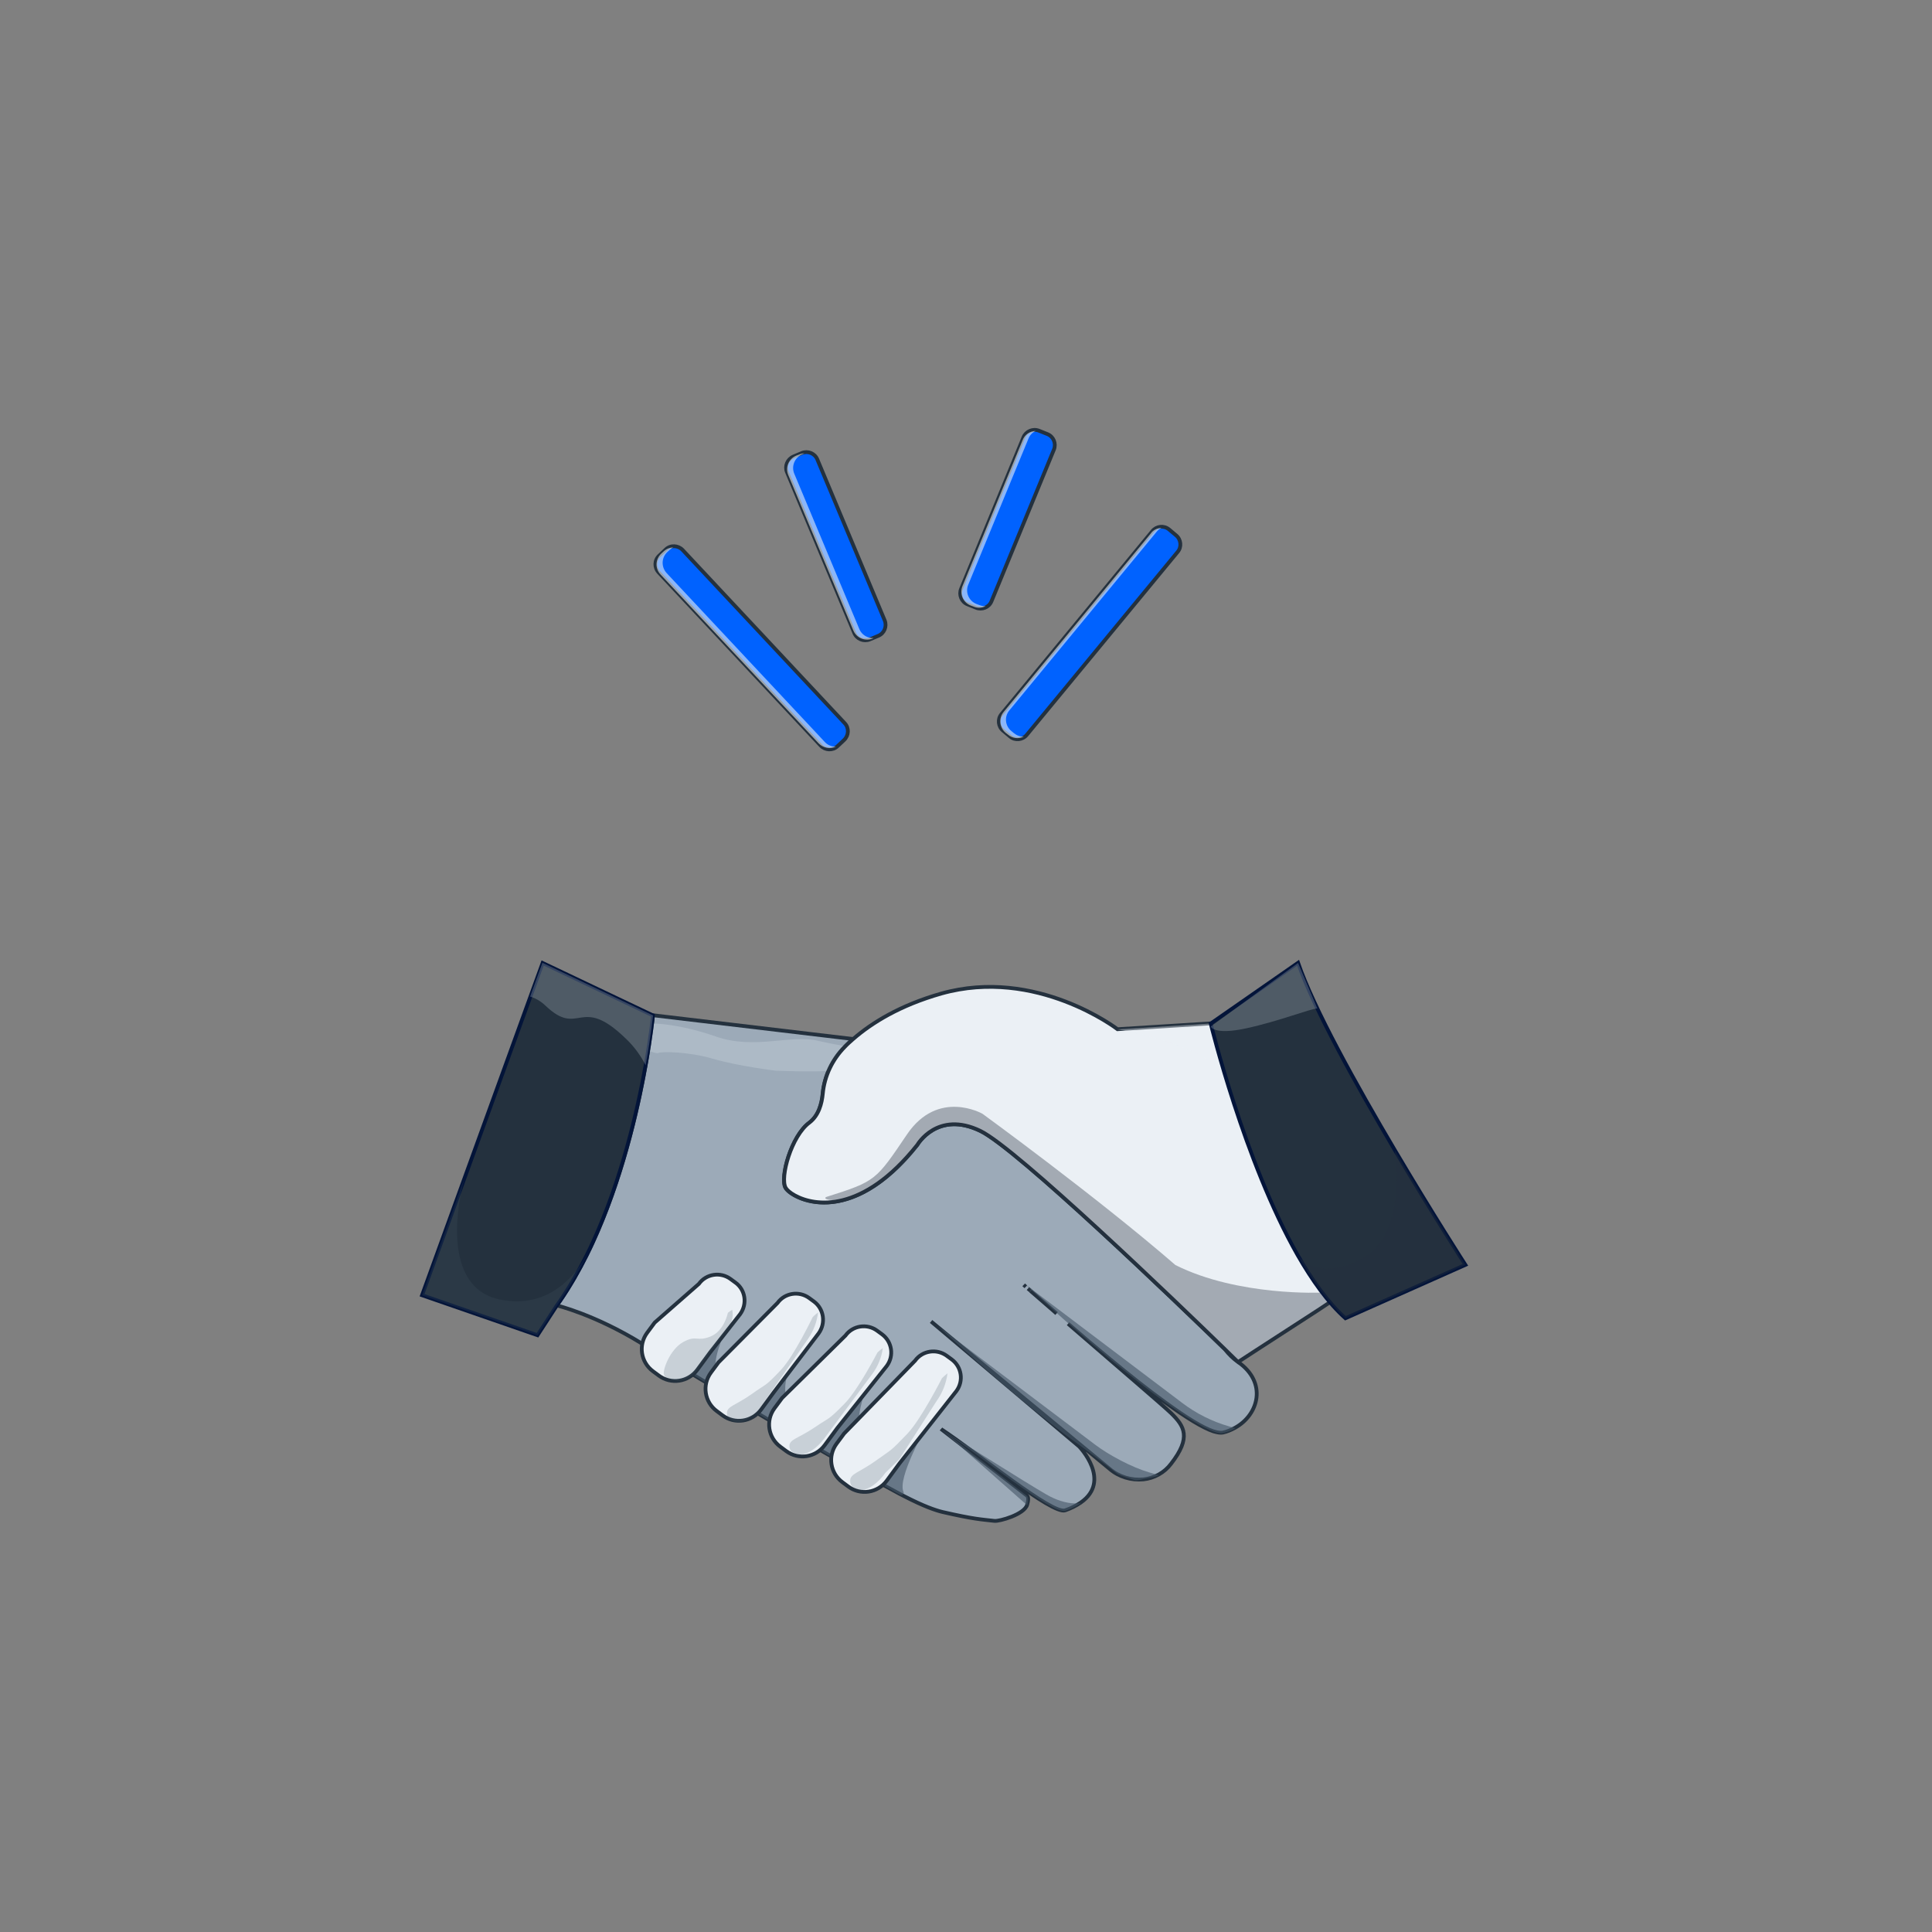 <svg xmlns="http://www.w3.org/2000/svg" xmlns:xlink="http://www.w3.org/1999/xlink" id="Layer_1" x="0px" y="0px" viewBox="0 0 1024 1024" style="enable-background:new 0 0 1024 1024;" xml:space="preserve"><rect x="0" y="0" width="1024" height="1024" fill="#808080" stroke="none"/><style type="text/css">	.st0{fill:#0062FF;stroke:#24313E;stroke-width:2;stroke-miterlimit:10;}	.st1{fill:#9CAAB8;stroke:#24313E;stroke-width:2;stroke-miterlimit:10;}	.st2{opacity:0.22;fill:#EBF0F5;enable-background:new    ;}	.st3{fill:#EBF0F5;stroke:#24313E;stroke-width:2;stroke-miterlimit:10;}	.st4{opacity:0.6;fill:#455666;enable-background:new    ;}	.st5{fill:#24313E;stroke:#031439;stroke-width:2;stroke-miterlimit:10;}	.st6{opacity:0.36;fill:#24313E;enable-background:new    ;}	.st7{opacity:0.36;fill:#455666;enable-background:new    ;}	.st8{opacity:0.4;fill:#EBF0F5;enable-background:new    ;}	.st9{fill:#455666;}	.st10{opacity:0.21;fill:#455666;enable-background:new    ;}	.st11{opacity:0.59;fill:#EBF0F5;enable-background:new    ;}</style><g>	<g id="Layer_1_1_">		<path class="st0" d="M619.6,280.6l3.7,3.1c2.7,2.2,3.1,6.2,0.9,8.8l-80,97c-2.2,2.7-6.2,3.1-8.8,0.9l-3.7-3.1   c-2.7-2.2-3.1-6.2-0.9-8.8l80-97C613,278.8,616.9,278.4,619.6,280.6z"></path>		<path class="st0" d="M420.5,242l4.5-1.9c3.2-1.3,6.9,0.2,8.2,3.4l35.7,85.3c1.3,3.2-0.2,6.9-3.4,8.2l-4.5,1.9   c-3.2,1.3-6.9-0.2-8.2-3.4l-35.7-85.3C415.8,247.1,417.3,243.4,420.5,242z"></path>		<path class="st0" d="M550.7,228.3l4.5,1.8c3.2,1.3,4.7,5,3.4,8.2l-33.1,80.4c-1.3,3.2-5,4.7-8.2,3.4l-4.5-1.8   c-3.2-1.3-4.7-5-3.4-8.2l33.1-80.4C543.8,228.6,547.5,227,550.7,228.3z"></path>		<path class="st0" d="M349.4,294.5l3.5-3.3c2.5-2.4,6.5-2.2,8.9,0.3l85.9,91.8c2.4,2.5,2.2,6.5-0.3,8.9l-3.5,3.3   c-2.5,2.4-6.5,2.2-8.9-0.3l-85.9-91.8C346.7,300.8,346.8,296.9,349.4,294.5z"></path>		<path class="st1" d="M656.2,721.9L656.2,721.9c-2.7-1.9-5-4.2-7-6.8C624,690.6,539,608.8,519.6,599.4c-22.8-11-33.4,7.4-33.4,7.4   c-36.1,45.5-66.7,28.3-69.9,22.8c-3.1-5.5,3.1-27.5,12.6-34.5c4.9-3.7,6.6-10,7.1-15.4c0.9-9.4,5-18.1,11.7-24.8   c1.3-1.4,2.8-2.8,4.5-4.2l-106.1-12.6c0,0-9.1,92.8-49.1,151.1l-1.9,2.7c0,0,19.8,4.7,44.6,19.9l3.8,2.3l17.7,10.8   c3.3,2,6.6,4,10,6l27,16.2l7.8,4.6l31.1,18.2c3.5,2,6.8,3.9,10.2,5.8l29.4,16l3.1,1.6c9.8,5,15.7,7.1,19.8,8.1   c16.6,3.8,20.4,3.9,27.5,4.7c2.6,0.3,15.8-3.4,17.3-8.5c0.7-2.3,0.8-4.1-0.1-4.9l-45.5-35.3l0,0h0l0.1,0.1   c19.4,12.8,58.9,45.5,65.7,43c2.9-1,5.7-2.4,8.2-4.1l0,0c16.7-11.6-0.8-29.7-0.8-29.7l-78.5-66.3l94.7,78.2   c4.9,4.2,11.4,6.1,17.8,5.5c5.8-0.6,11.2-3.6,14.7-8.3c10.8-13.9,7.1-19.9,0-26.8c-4-3.9-31.2-27.1-54.6-47.4   c7.1,6.2,14.8,12.7,22.6,19.1l0.4,0.3c9.7,8,19.5,15.8,28.4,22.2l0.7,0.5c10.3,7.5,19.3,13.1,25.1,15l0.1,0c2,0.6,3.5,0.8,4.7,0.6   c2.3-0.5,4.4-1.4,6.4-2.5C667.2,749.9,671.8,732.7,656.2,721.9z M542.6,681l1.1,1C543.3,681.6,542.9,681.3,542.6,681z M544.9,683   c0.4,0.3,0.8,0.7,1.3,1.1C545.7,683.7,545.3,683.4,544.9,683z M546.2,684.2l10.6,9.2C553.1,690.2,549.2,686.8,546.2,684.2z    M556.8,693.4c1.1,1,2.2,1.9,3.2,2.8L556.8,693.4z"></path>		<path class="st2" d="M346.1,542.5c0,0,13-0.2,33.4,6.9s39.6-1.2,53.9,2.2c14.4,3.3,19.1,3.3,19.1,3.3s-2.7,11.8-11.9,12.6   s-29.4,0-29.4,0s-19.9-2.4-33.2-6.3s-27.5-3.9-29-3.1c-1.6,0.8-8.8-2.9-8.8-2.9L346.1,542.5z"></path>		<path class="st3" d="M719.8,680.3l-21.2,14.1l-33.5,21.7l-8.9,5.8l0,0c-0.3-0.2-2.8-2.7-7-6.8C624,690.6,539,608.8,519.6,599.4   c-22.8-11-33.4,7.4-33.4,7.4c-29,36.5-54.4,32.6-64.9,26.8c-2.6-1.4-4.3-3-4.9-4.1c-3.1-5.5,3.1-27.5,12.6-34.5   c4.9-3.7,6.6-10,7.1-15.4c0.9-9.4,5.1-18.1,11.7-24.8c1.3-1.4,2.8-2.7,4.5-4.2c9.7-8.4,24.5-17.7,46.6-24   c50.3-14.2,93.4,18.9,93.4,18.9l49.5-3.1l28.3,49.9l0.1,0.1l0,0l0,0L719.8,680.3z"></path>		<path class="st4" d="M478.9,790.8L478.9,790.8c0.2,0.6,0,1.2-0.6,1.5c-0.3,0.1-0.7,0.1-1,0l-0.6-0.3l-29.4-16   c-3.3-1.9-6.7-3.8-10.2-5.8L406,751.9l-7.8-4.6l-27-16.2c-3.4-2-6.7-4.1-10-6l-16.2-9.9c-0.5-0.3-0.7-1-0.4-1.5   c0.1-0.1,0.2-0.3,0.4-0.4c6.7-4.1,13.3-7.8,16.4-9.8c5.6-3.7,18.2-3.9,24.3-6.5c0.6-0.2,1.2,0,1.5,0.6c0.1,0.3,0.1,0.6,0,0.9   c-3.4,7.8-10.8,24.7-6.9,28.6c11,11,35.6-10.7,37-12.4c0.8-1,3.7-2.6,6.1-3.9c0.5-0.3,1.2-0.1,1.5,0.4c0.2,0.3,0.2,0.8,0,1.1   c-4.3,7.6-11.4,19.9-7.7,29.7c3.9,10.5,31.9-5.3,41.7-12.9c0.5-0.4,1.2-0.3,1.6,0.2c0.2,0.3,0.3,0.7,0.2,1c-3,8.4-7.5,22.6-5,31.2   s28-8,39.5-17.8c0.5-0.4,1.2-0.4,1.6,0.1c0.3,0.4,0.4,0.9,0.1,1.3C489.7,758,475.5,783.5,478.9,790.8z"></path>		<path class="st3" d="M470,724l-26.2,32.9l-6.7,9.1c-4.8,6.5-13.9,7.9-20.4,3.1c0,0,0,0,0,0l-3.1-2.3c-6.5-4.8-7.9-13.9-3.1-20.4   c0,0,0,0,0,0l4-5.4l33.6-33.1c3.9-5.4,11.5-6.5,16.8-2.6l2.6,1.9C472.8,711.1,474,718.6,470,724C470,724,470,724,470,724z"></path>		<path class="st3" d="M433.9,706.7L410,738.1l-6.6,9c-4.8,6.5-13.9,7.9-20.4,3.1c0,0,0,0,0,0l-3.1-2.3c-6.5-4.8-7.9-13.9-3.1-20.4   c0,0,0,0,0,0l4-5.4l31.3-31.5c3.9-5.4,11.5-6.5,16.8-2.6c0,0,0,0,0,0l2.6,1.9C436.7,693.8,437.8,701.3,433.9,706.7z"></path>		<path class="st3" d="M392.3,696.5l-16,20.4l-6.7,9.1c-4.8,6.5-13.9,7.9-20.4,3.1l-3.1-2.3c-6.5-4.8-7.9-13.9-3.1-20.4c0,0,0,0,0,0   l4-5.4l23.4-20.5c3.9-5.4,11.5-6.5,16.8-2.6l2.6,1.9C395.1,683.6,396.2,691.1,392.3,696.5L392.3,696.5z"></path>		<path class="st5" d="M346.1,538.2c0,0-1,10.4-3.9,26.4c-4.3,24-12.7,60.5-27.9,93.7c-1,2.2-2,4.3-3.1,6.5   c-4.2,8.5-8.9,16.7-14.2,24.5l-1.9,2.7l-10.2,15.7l-61.2-21.2L246,625l35.1-96.7l6.5-17.9L346.1,538.2z"></path>		<path class="st3" d="M506.9,737.3l-30.2,38.4l-6.7,9.1c-4.8,6.5-13.9,7.9-20.4,3.1c0,0,0,0,0,0l-3.1-2.3   c-6.5-4.8-7.9-13.9-3.1-20.4c0,0,0,0,0,0l4-5.4l37.6-38.6c3.9-5.4,11.5-6.5,16.8-2.6c0,0,0,0,0,0l2.6,1.9   C509.7,724.4,510.9,731.9,506.9,737.3C506.9,737.3,506.9,737.3,506.9,737.3z"></path>		<path class="st4" d="M654.8,757c-2,1.1-4.2,2-6.4,2.5c-1.2,0.3-2.8,0.1-4.7-0.6l-0.1,0c-6.5-2.4-15.3-7.9-25.1-15l-0.7-0.5   c-9.1-6.5-18.9-14.4-28.4-22.2l-0.4-0.3c-23.8-19.7-45-39.6-45.6-40.2l83.1,62.8c7.5,5.7,15.9,9.9,24.9,12.5L654.8,757z"></path>		<path class="st4" d="M614.2,781.9c-2,1.1-5.9,1.4-8.2,2c-1.2,0.3-3.1,1-5.1,0.4c0,0-7.3-2.2-8.6-3.1c-5.5-4.2-10.4-8.2-20.1-15.2   c-0.2-0.2-0.5-0.4-0.7-0.5c-9.1-6.5-18.9-14.4-28.4-22.2l-0.4-0.3c-23.8-19.7-45-39.6-45.6-40.2l83.2,62.8   c7.5,5.7,19.8,12.2,28.8,14.8L614.2,781.9z"></path>		<path class="st4" d="M544.3,792.9c0.9,0.8,0.7,2.6,0.1,4.9c-17.5-15.4-44.3-39.1-45.5-40.2L544.3,792.9z"></path>		<path class="st4" d="M573,796.6c-2.6,1.7-5.3,3.1-8.2,4.1c-6.9,2.5-46.3-30.2-65.7-43c3.3,2,45,28.4,55.5,34.4   C565.3,798.3,572.7,796.7,573,796.6z"></path>		<path class="st6" d="M707.9,688.8l-3,1.4L665.1,716l-9,5.8l0,0c0,0,0,0-0.1-0.1c-0.5-0.5-3-2.9-7-6.8   C624,690.6,538.9,608.8,519.6,599.4c-22.8-11-33.4,7.4-33.4,7.4c-29,36.5-53.8,29.3-47.9,27.5c25.9-8.2,25.9-8.6,42.4-33   s40-11,40-11s60.4,43.9,102.3,80.2c33.3,16.7,77.7,14.6,77.7,14.6L707.9,688.8z"></path>		<path class="st7" d="M665.1,716C665.1,716,665.1,716.1,665.1,716l-8.9,5.8l0,0L665.1,716z"></path>		<path class="st8" d="M641.7,542.5l28.3,49.9c-7.1-11.1-16.1-20.9-26.7-28.7c-17.3-12.6-51-18.1-51-18.1L641.7,542.5z"></path>		<path class="st9" d="M670.1,592.6L670.1,592.6c0-0.1-0.1-0.1-0.1-0.2L670.1,592.6z"></path>		<path class="st10" d="M386,703.6l-9.8,13.3l-6.7,9.1c-2.5,3.4-6.3,5.6-10.5,5.9c-3.4-0.5-6.3-1-7.1-3.3   c-0.8-2.3,3.1-13.3,10.2-17.3c7.1-3.9,7.1,0,14.4-2.9c7.4-2.9,9.3-12.6,9.3-12.6c0.7-0.6,1.5-1.1,2.3-1.6   C388.8,697.5,388,700.9,386,703.6z"></path>		<path class="st10" d="M428.3,709.6l-15.1,21.7l-9.5,13.7c-3.7,5.3-8.2,8.4-12.4,8.9c-3.3-0.8-6-1.5-6-5c0-3.6,4.8-4.1,13.1-10   c8.3-6,6.5-3.3,15.5-12.8c7-7.4,16.9-28.1,16.9-28.1c0.9-0.9,1.8-1.6,2.8-2.4C433,700.6,431.2,705.4,428.3,709.6z"></path>		<path class="st10" d="M462.5,728l-15.7,21.1l-9.9,13.3c-3.9,5.2-8.5,8.2-12.6,8.7c-3.3-0.8-5.9-1.5-5.9-4.8   c0.1-3.5,4.9-4,13.3-9.7c8.5-5.8,6.6-3.2,15.8-12.5c7.2-7.2,17.6-27.3,17.6-27.3c0.9-0.8,1.8-1.6,2.8-2.3   C467.3,719.3,465.4,724,462.5,728z"></path>		<path class="st10" d="M496.4,742.6l-19.8,30.9l-7.3,7.1c-4,5.6-8.7,8.8-12.9,9.3c-3.2-0.9-5.9-1.6-5.8-5.2   c0.1-3.7,5-4.3,13.6-10.5c8.6-6.2,7.4-4.5,16.8-14.4c7.3-7.7,18.3-29.4,18.3-29.4c0.9-0.9,1.9-1.7,2.9-2.5   C501.5,733.2,499.5,738.3,496.4,742.6z"></path>		<path class="st10" d="M311.2,664.8c-4.2,8.5-8.9,16.7-14.2,24.5l-1.9,2.7l-10.2,15.7l-61.2-21.2L246,625c0,0-16.3,56.6,19.1,63.8   C291.2,694.1,305.5,675.2,311.2,664.8z"></path>		<path class="st2" d="M346.1,538.2c0,0-1,10.4-3.9,26.4c-2.7-5.3-6.3-10.2-10.7-14.3c-24.3-23.5-24.3,0-42.4-17.3   c-2.3-2.2-5.1-3.9-8.1-4.8l6.5-17.9L346.1,538.2z"></path>		<path class="st5" d="M776.7,670.4l-63.6,28.3c-9.1-8.1-17.6-20-25.4-33.6l0,0c-28.2-49.6-46-122.6-46-122.6l46.3-32.2   c8.3,24.2,31,65,51.3,99.3C759.1,643.1,776.7,670.4,776.7,670.4z"></path>		<path class="st6" d="M776.7,670.4l-63.6,28.3c-9.1-8.1-17.6-20-25.4-33.6c0.4,0.6,10.6,14.9,34.4,1.8   c24.3-13.3,17.1-57.3,17.1-57.3C759.1,643.1,776.7,670.4,776.7,670.4z"></path>		<path class="st2" d="M698.2,534.5c-3.9,0.2-20.1,6.7-37.5,10.5c-17.4,3.8-19-0.9-19-0.9l46.3-33.7L698.2,534.5z"></path>		<path class="st11" d="M615.6,279.8c-1,0.5-1.9,1.2-2.6,2.1l-78,94.6c-2.8,3.3-2.3,8.3,1.1,11c0,0,0,0,0,0l1.3,1.1   c1.5,1.2,3.4,1.9,5.3,1.8c-2.8,1.4-6.1,1-8.4-1l-1.3-1c-3.3-2.8-3.8-7.7-1.1-11c0,0,0,0,0,0l78-94.6   C611.2,280.9,613.3,279.9,615.6,279.8z"></path>		<path class="st11" d="M463,338.2l-0.4,0.2c-4,1.7-8.6-0.2-10.3-4.2l-34.5-82.4c-1.7-4,0.2-8.6,4.2-10.3l1.6-0.6   c0.9-0.4,1.8-0.6,2.7-0.6l-1.1,0.5c-4,1.7-5.9,6.3-4.2,10.3l34.5,82.4C456.7,336.4,459.7,338.3,463,338.2z"></path>		<path class="st11" d="M548.9,228.4c-1.7,0.8-3.1,2.3-3.8,4.1l-31.9,77.4c-1.7,4,0.3,8.6,4.3,10.2l1.6,0.6c1,0.4,2.2,0.6,3.3,0.6   c-2,1-4.4,1.1-6.4,0.2l-1.6-0.6c-4-1.6-5.9-6.2-4.3-10.2c0,0,0,0,0,0l31.9-77.4C543.1,230.4,545.8,228.5,548.9,228.4z"></path>		<path class="st11" d="M443.1,395.7c-3.1,1.5-6.8,0.8-9.2-1.7l-83.8-89.5c-3-3.2-2.8-8.1,0.4-11.1c0,0,0,0,0,0l1.3-1.2   c1.4-1.3,3.2-2,5.1-2.1c-0.7,0.3-1.3,0.8-1.9,1.3l-1.3,1.2c-3.2,3-3.3,7.9-0.4,11.1c0,0,0,0,0,0l83.8,89.5   C438.6,394.9,440.8,395.8,443.1,395.7z"></path>	</g></g></svg>